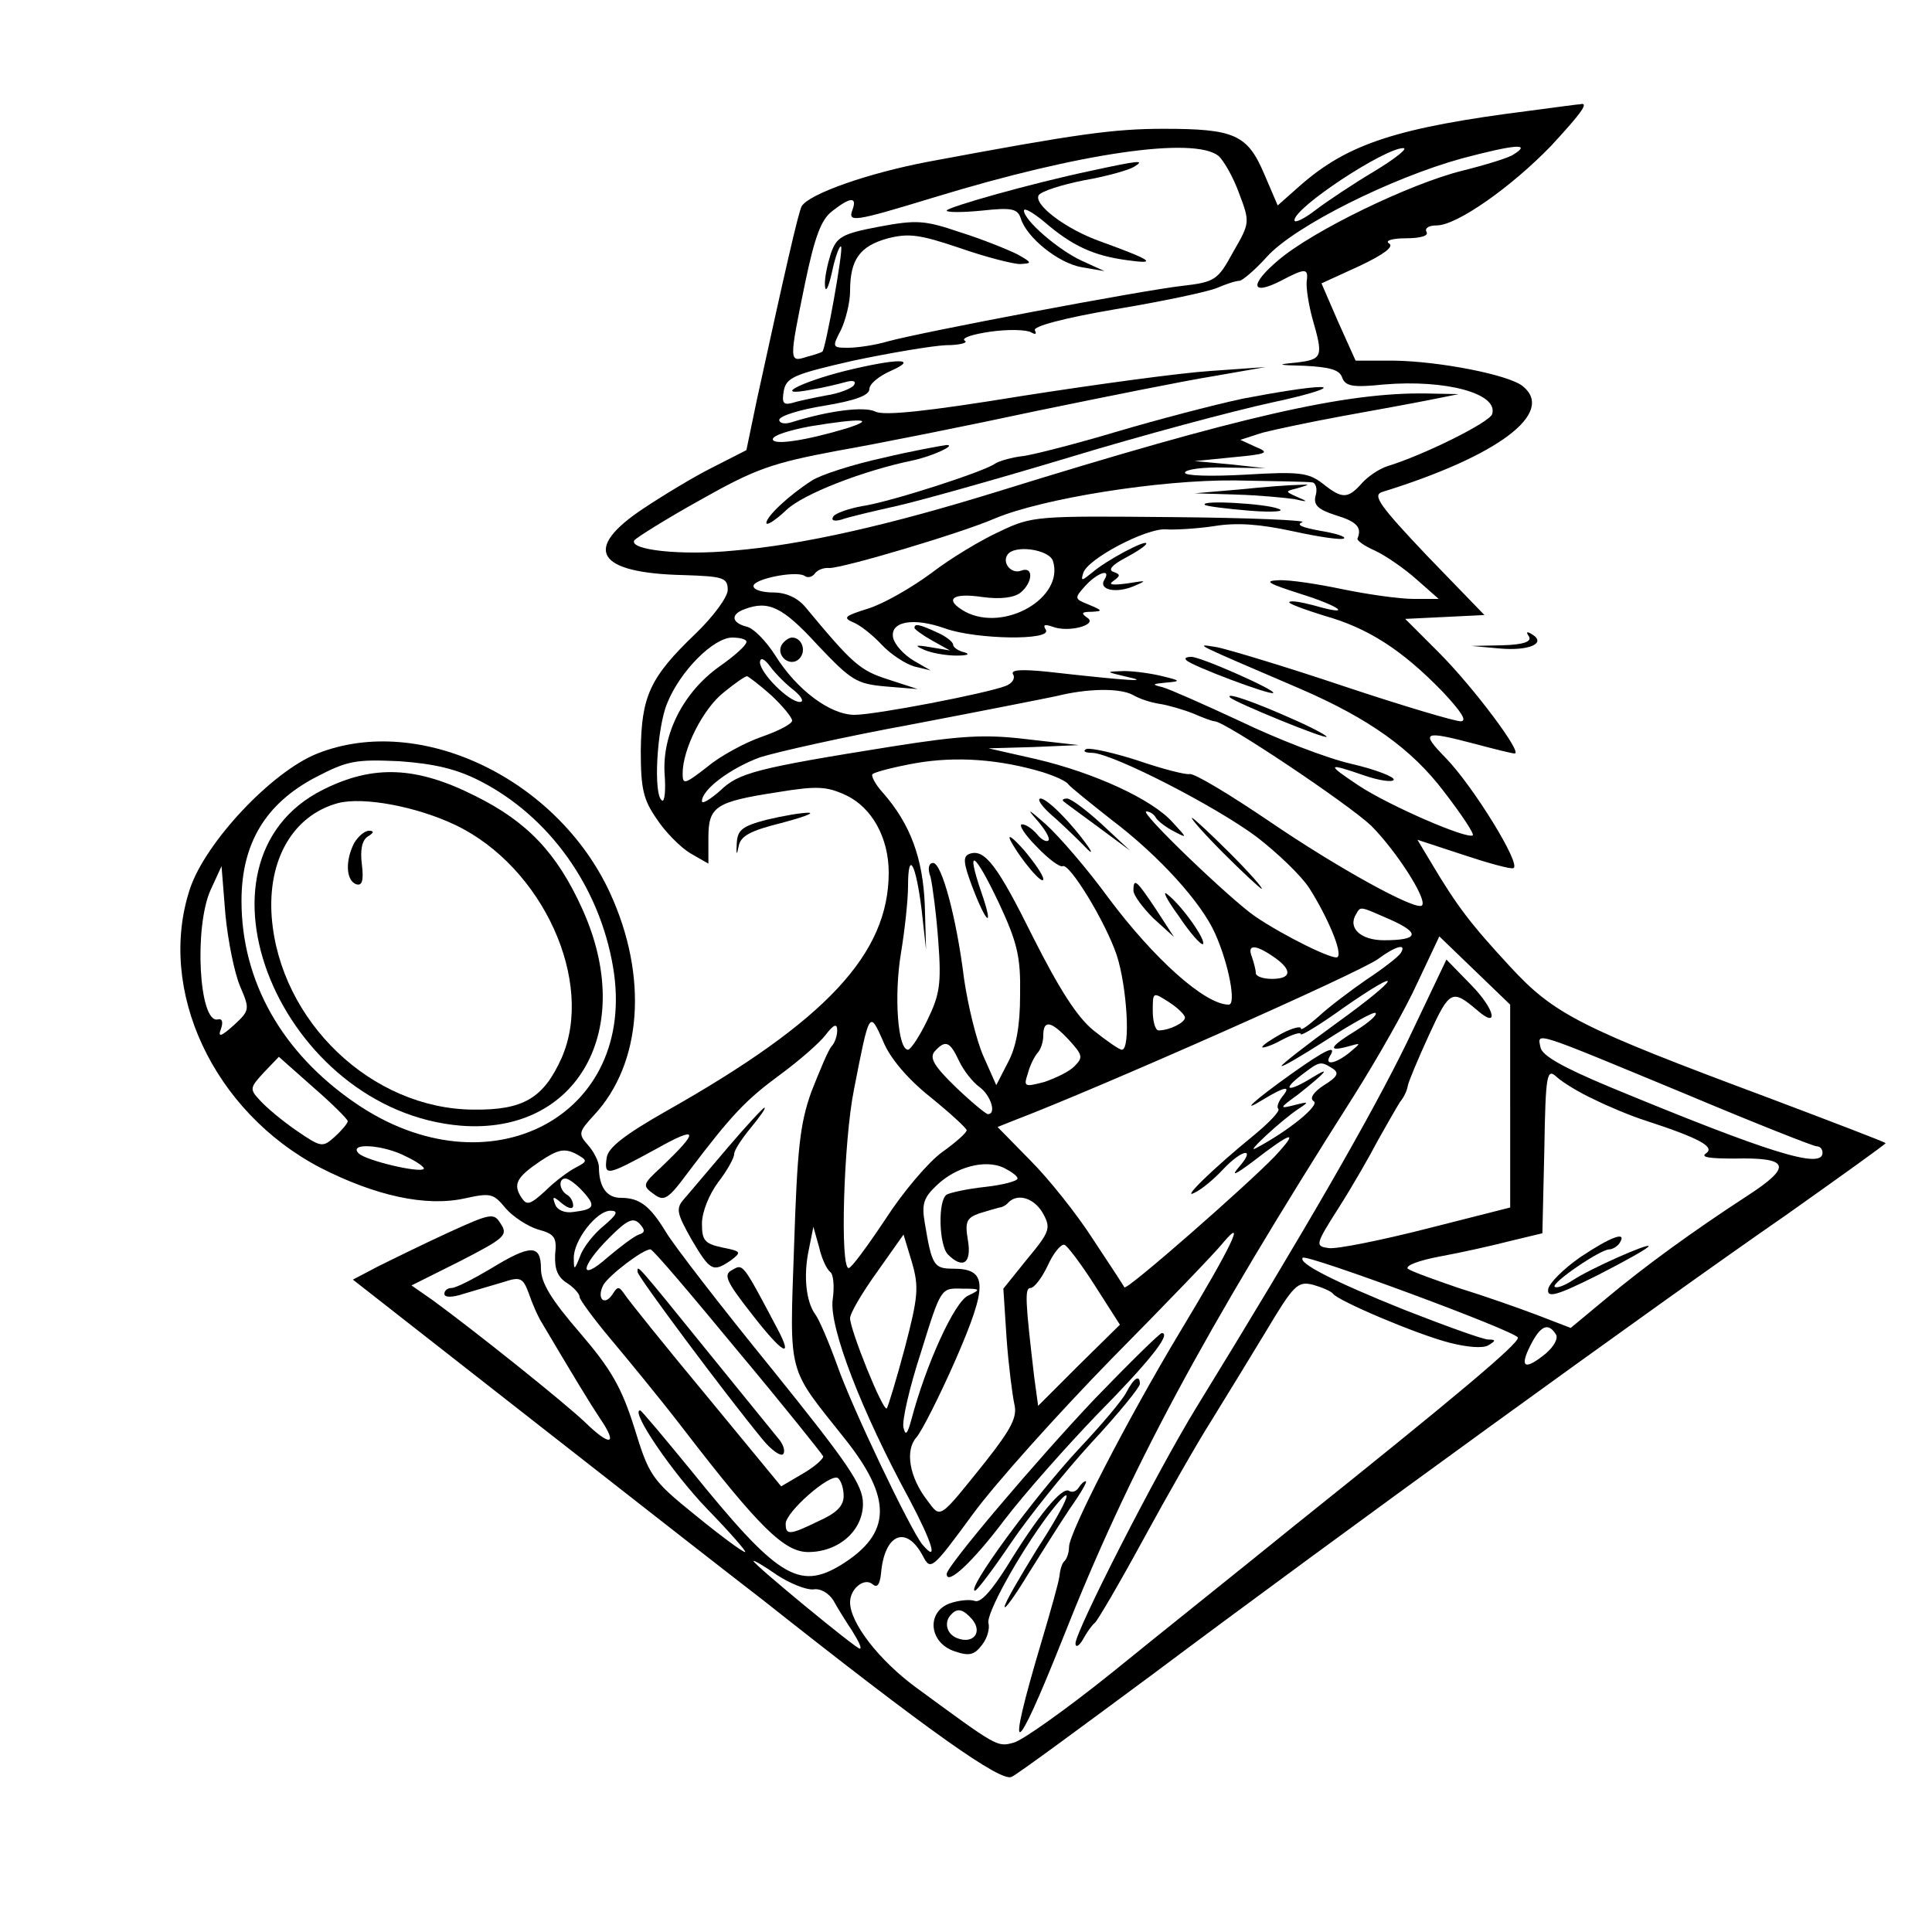 <?xml version="1.0" standalone="no"?>
<!DOCTYPE svg PUBLIC "-//W3C//DTD SVG 20010904//EN"
 "http://www.w3.org/TR/2001/REC-SVG-20010904/DTD/svg10.dtd">
<svg version="1.0" xmlns="http://www.w3.org/2000/svg"
 width="300pt" height="300pt" viewBox="0 0 300 300"
 preserveAspectRatio="xMidYMid meet">
<g transform="translate(0,300) scale(0.1,-0.1)"
fill="#000000" stroke="none">
<path d="M2375 2828 c-205 -26 -282 -51 -356 -116 l-35 -31 -21 49 c-26 61
-46 70 -156 70 -78 0 -135 -8 -365 -51 -95 -18 -185 -50 -197 -69 -5 -8 -27
-105 -70 -302 l-16 -77 -53 -27 c-28 -14 -76 -43 -106 -63 -97 -64 -74 -101
62 -104 61 -2 68 -4 68 -23 0 -11 -22 -41 -50 -68 -71 -68 -84 -97 -85 -182 0
-59 4 -76 25 -106 13 -20 37 -44 52 -53 l28 -16 0 40 c0 49 11 56 108 71 61
10 76 9 106 -5 40 -19 66 -66 66 -120 0 -126 -97 -230 -345 -370 -65 -37 -91
-57 -93 -73 -4 -29 0 -28 77 14 66 37 68 29 7 -29 -28 -26 -29 -28 -11 -41 16
-12 22 -9 53 33 68 90 90 113 143 152 30 22 62 50 71 62 13 17 18 18 18 7 0
-9 -4 -20 -9 -25 -5 -6 -18 -37 -31 -70 -18 -50 -22 -89 -27 -241 -7 -203 -11
-185 78 -297 75 -94 74 -148 -5 -197 -66 -40 -99 -19 -234 148 -41 50 -76 92
-78 92 -16 0 50 -97 104 -153 36 -37 62 -67 59 -67 -4 0 -39 26 -77 57 -68 55
-72 61 -95 136 -20 63 -36 91 -85 148 -44 51 -60 77 -60 99 0 38 -16 38 -78 0
-27 -16 -54 -30 -61 -30 -6 0 -11 -4 -11 -9 0 -6 12 -6 30 0 17 5 44 13 61 18
27 9 31 7 40 -17 5 -15 14 -36 21 -47 48 -81 74 -124 90 -148 28 -41 16 -44
-24 -5 -34 32 -169 140 -236 189 l-33 23 76 38 c68 35 74 40 63 57 -11 18 -14
18 -82 -13 -39 -18 -88 -42 -110 -53 l-38 -20 267 -209 c147 -115 313 -245
369 -288 259 -205 371 -284 387 -275 9 4 108 77 220 160 275 206 788 578 982
712 86 61 156 111 155 112 -2 2 -83 33 -181 70 -295 110 -334 130 -403 205
-60 65 -81 92 -122 161 l-21 35 70 -23 c39 -13 75 -23 79 -21 13 5 -63 128
-105 171 -40 41 -35 43 45 22 30 -8 58 -15 62 -15 13 0 -64 103 -118 157 l-52
52 62 3 61 3 -89 92 c-74 78 -85 94 -70 99 181 56 269 123 219 164 -21 18
-130 39 -200 40 l-60 0 -27 60 -26 60 59 27 c38 18 54 30 46 35 -7 4 4 8 26 8
23 0 36 4 32 10 -3 6 4 10 16 10 31 0 115 59 177 123 50 54 60 69 45 65 -5 0
-39 -5 -78 -10z m-25 -68 c-7 -5 -43 -16 -79 -25 -81 -20 -232 -93 -286 -139
-45 -38 -43 -56 4 -32 38 20 43 20 40 -1 -1 -10 3 -36 9 -58 17 -59 16 -63
-25 -68 -32 -3 -30 -4 13 -5 38 -2 54 -6 58 -18 5 -14 17 -16 65 -11 96 8 178
-14 168 -46 -4 -13 -107 -64 -163 -81 -12 -4 -29 -15 -39 -26 -22 -25 -31 -25
-61 -1 -22 17 -36 19 -119 14 -54 -3 -95 -2 -95 3 0 5 28 9 62 8 l63 -1 -55 6
-55 5 60 6 c53 5 57 7 35 16 l-24 11 34 11 c19 5 76 17 125 26 50 9 110 20
135 25 l45 9 -50 1 c-125 2 -288 -35 -665 -152 -168 -52 -303 -83 -411 -92
-81 -8 -163 1 -154 16 3 4 49 33 103 63 85 48 111 57 212 76 63 11 203 39 310
62 107 22 231 47 275 54 l80 14 -85 -6 c-47 -3 -179 -21 -294 -39 -147 -24
-214 -31 -227 -24 -17 8 -70 2 -131 -17 -10 -3 -18 -1 -18 4 0 6 32 16 70 22
48 8 70 16 70 26 0 8 15 20 33 28 45 20 11 20 -71 0 -71 -18 -114 -41 -52 -29
19 3 43 9 54 12 11 3 16 1 12 -5 -3 -5 -23 -13 -43 -16 -21 -4 -45 -9 -54 -12
-13 -3 -15 1 -12 19 4 21 16 26 108 47 57 12 122 23 144 24 22 0 35 4 29 7 -6
4 12 10 40 14 28 4 56 3 63 -1 7 -4 9 -3 6 3 -4 6 44 19 126 33 72 12 143 27
157 33 14 6 29 11 35 11 5 1 24 17 42 37 43 48 194 123 303 153 83 22 109 24
80 6z m-458 -2 c8 -7 23 -33 32 -58 17 -45 17 -46 -9 -91 -24 -44 -28 -47 -80
-53 -62 -7 -401 -71 -456 -86 -20 -6 -48 -10 -62 -10 -25 0 -25 1 -11 28 7 15
14 42 14 60 0 49 15 70 59 82 32 8 49 6 111 -15 40 -14 83 -25 94 -25 19 1 19
2 -4 15 -14 7 -53 23 -88 34 -56 19 -68 20 -127 9 -58 -11 -66 -16 -75 -42 -5
-16 -10 -38 -9 -50 1 -12 6 -1 11 22 5 24 12 42 14 39 4 -4 -24 -159 -29 -163
-1 -1 -12 -5 -24 -8 -28 -9 -28 -8 -3 114 15 72 25 99 42 112 28 22 39 23 32
3 -8 -21 0 -20 128 19 226 69 402 94 440 64z m242 -24 c-32 -19 -74 -47 -91
-60 -18 -14 -33 -21 -33 -16 0 20 140 112 169 112 8 0 -12 -16 -45 -36z m-819
-399 c-63 -19 -115 -27 -115 -17 0 6 26 14 58 20 79 13 104 12 57 -3z m722
-84 c6 0 9 -10 6 -20 -4 -15 3 -22 31 -31 33 -10 41 -19 34 -36 -2 -3 11 -12
27 -19 17 -8 46 -28 65 -45 l34 -30 -39 0 c-22 0 -71 7 -110 15 -38 8 -83 15
-100 14 -23 -1 -16 -5 34 -21 64 -20 83 -36 21 -18 -19 5 -36 8 -38 5 -2 -2
22 -11 54 -21 68 -19 121 -53 184 -118 29 -31 39 -46 28 -46 -9 0 -90 24 -180
54 -89 30 -179 57 -198 61 -37 6 -40 8 130 -65 106 -46 172 -93 222 -159 27
-35 47 -65 45 -68 -8 -7 -130 46 -177 77 -51 34 -50 36 8 16 23 -8 44 -11 46
-7 3 4 -27 16 -66 25 -39 9 -116 39 -172 66 -56 26 -110 50 -121 53 -17 4 -16
5 5 7 24 2 24 3 -5 10 -16 4 -43 8 -60 8 -29 -1 -29 -1 5 -9 37 -8 9 -7 -124
8 -40 4 -57 3 -53 -4 4 -6 -1 -14 -11 -18 -31 -12 -203 -45 -235 -45 -38 0
-90 39 -123 92 -14 22 -34 43 -45 45 -23 6 -25 19 -3 27 37 14 59 4 113 -55
53 -56 61 -61 107 -65 l49 -4 -46 15 c-44 14 -55 24 -129 113 -12 14 -30 22
-49 22 -17 0 -31 4 -31 10 0 11 65 24 79 16 5 -4 12 -2 16 3 3 5 13 10 23 9
22 0 204 54 257 77 74 31 255 60 372 59 59 -1 113 -2 120 -3z m-878 -248 c0
-5 -19 -22 -42 -38 -56 -40 -89 -105 -85 -167 2 -25 0 -44 -4 -41 -14 8 -8
113 8 151 20 50 72 102 101 102 13 0 23 -3 22 -7z m74 -75 c12 -10 16 -18 9
-18 -17 0 -62 45 -62 62 1 8 7 5 16 -7 8 -11 25 -28 37 -37z m-35 -8 c17 -16
32 -34 32 -39 0 -5 -21 -16 -47 -25 -26 -9 -65 -30 -85 -47 -35 -27 -38 -28
-38 -10 0 38 32 101 64 126 17 14 33 25 36 25 3 -1 20 -14 38 -30z m561 1 c10
-6 28 -12 42 -14 13 -2 37 -9 52 -15 16 -7 30 -12 33 -12 16 0 207 -128 243
-162 39 -39 88 -115 79 -124 -9 -9 -132 59 -236 130 -62 42 -118 76 -125 74
-7 -1 -42 8 -80 21 -37 12 -73 20 -80 18 -6 -3 -3 -6 9 -6 32 -1 192 -83 256
-131 31 -24 68 -59 81 -79 28 -44 52 -100 44 -107 -5 -6 -84 33 -128 63 -38
26 -181 163 -169 163 5 0 12 -4 15 -10 3 -5 16 -15 28 -21 21 -11 21 -11 -2
14 -32 36 -122 77 -211 98 l-75 17 70 2 70 3 -79 9 c-66 8 -102 6 -210 -11
-213 -34 -239 -41 -268 -69 -16 -14 -28 -21 -28 -16 0 18 44 51 90 68 25 8
131 32 235 51 105 20 206 40 225 44 48 12 98 13 119 2z m-140 -120 c19 -6 37
-14 40 -19 3 -4 34 -29 67 -55 74 -56 140 -129 161 -177 21 -47 33 -110 21
-110 -37 0 -116 71 -187 166 -32 44 -76 95 -97 114 -26 23 -31 26 -15 8 14
-16 22 -30 19 -33 -3 -3 -11 1 -18 10 -7 8 -17 15 -23 15 -6 0 4 -16 23 -35
18 -19 36 -32 40 -30 10 6 66 -85 84 -138 16 -49 22 -147 8 -147 -4 0 -24 14
-44 30 -26 21 -54 66 -93 143 -56 113 -76 140 -100 131 -10 -4 -9 -14 4 -49
23 -61 35 -69 15 -11 -25 73 -11 64 27 -16 29 -62 34 -84 33 -143 0 -48 -6
-81 -19 -105 l-18 -35 -20 45 c-11 25 -24 79 -30 120 -12 97 -35 180 -48 180
-7 0 -9 -9 -4 -22 3 -13 9 -58 12 -100 5 -66 2 -83 -17 -122 -12 -25 -26 -46
-30 -46 -16 0 -22 84 -11 150 6 36 11 83 11 104 0 57 12 36 21 -36 l7 -63 -2
70 c-3 72 -22 125 -65 174 -12 13 -19 27 -16 29 3 3 33 11 67 17 63 11 130 6
197 -14z m540 -229 c47 -21 44 -32 -10 -32 -36 0 -57 19 -43 41 7 12 5 12 53
-9z m186 -289 l0 -158 -130 -33 c-71 -18 -140 -32 -152 -30 -21 3 -21 5 16 63
21 33 48 80 61 105 14 25 29 51 34 59 6 7 11 18 12 25 1 6 16 42 33 79 32 70
36 71 74 39 35 -31 29 0 -8 38 l-39 40 -61 -128 c-55 -113 -155 -287 -327
-567 -62 -101 -188 -348 -188 -367 0 -7 6 -4 12 7 6 11 14 22 18 25 4 3 38 61
75 129 37 68 85 152 106 185 21 34 59 96 85 139 43 72 49 78 73 72 14 -4 28
-10 31 -14 8 -11 130 -63 181 -76 27 -7 52 -9 60 -4 12 7 12 9 0 9 -8 0 -66
21 -130 46 -112 45 -166 73 -158 81 6 6 331 -114 334 -124 2 -9 -97 -92 -347
-292 -85 -69 -213 -171 -283 -228 -71 -57 -140 -106 -153 -109 -26 -7 -25 -7
-152 86 -57 42 -102 100 -102 132 0 21 22 39 35 28 7 -6 11 -1 13 16 5 62 39
77 65 28 12 -23 14 -22 77 64 35 48 133 157 216 242 84 85 162 166 173 180 37
44 13 -6 -66 -137 -83 -138 -173 -313 -173 -335 0 -8 -3 -18 -7 -22 -4 -3 -7
-14 -8 -24 -1 -9 -14 -55 -28 -102 -56 -188 -43 -186 33 5 103 261 217 473
452 843 36 57 81 136 99 176 l34 72 55 -53 55 -53 0 -157z m-367 231 c29 -20
28 -34 -3 -34 -14 0 -25 4 -25 9 0 5 -3 16 -6 25 -8 20 5 20 34 0z m197 6 c-3
-5 -27 -24 -53 -41 -26 -18 -59 -43 -74 -57 -16 -14 -28 -23 -28 -19 0 4 -13
1 -30 -8 -16 -9 -30 -18 -30 -21 0 -2 14 2 30 11 17 9 30 13 30 9 0 -3 30 15
66 41 98 68 89 48 -11 -24 -47 -34 -85 -64 -85 -66 0 -3 32 16 71 41 39 25 73
44 75 41 3 -3 -11 -15 -30 -27 -41 -25 -46 -34 -13 -25 21 6 21 6 3 -9 -22
-18 -40 -21 -31 -6 12 19 -7 10 -59 -27 -59 -42 -83 -64 -44 -40 33 20 44 22
29 4 -6 -8 -9 -16 -6 -19 3 -3 -14 -21 -37 -40 -65 -53 -115 -102 -93 -90 11
5 31 22 44 36 30 32 52 35 25 4 -13 -15 -7 -13 21 8 62 48 73 50 35 9 -42 -44
-230 -209 -234 -204 -1 2 -23 36 -49 75 -25 39 -69 94 -97 122 l-51 52 25 10
c129 49 538 230 566 251 27 20 45 25 35 9z m-335 -100 c0 -8 -24 -20 -41 -20
-5 0 -9 14 -9 30 0 30 0 30 25 14 14 -9 25 -20 25 -24z m-396 -123 c31 -25 57
-49 57 -52 0 -4 -17 -19 -38 -34 -21 -15 -61 -62 -88 -104 -28 -42 -53 -76
-57 -76 -14 -2 -8 198 8 277 24 123 24 123 45 76 10 -26 38 -59 73 -87z m216
88 c21 -23 22 -27 9 -40 -8 -9 -30 -19 -47 -25 -31 -8 -33 -8 -26 13 3 12 10
26 15 32 5 5 9 17 9 27 0 25 12 23 40 -7z m958 -84 c107 -45 198 -81 203 -81
5 0 9 -4 9 -10 0 -26 -81 -1 -330 102 -74 31 -106 49 -108 62 -5 24 -13 26
226 -73z m-1129 52 c7 -15 21 -33 32 -41 17 -12 27 -42 13 -42 -3 0 -26 19
-50 42 -33 32 -41 45 -33 55 17 19 24 16 38 -14z m580 -12 c11 -7 8 -13 -13
-26 -17 -11 -23 -21 -16 -25 10 -6 -39 -46 -90 -73 -18 -10 39 43 66 61 17 11
17 12 -6 6 -24 -6 -24 -5 5 16 43 34 54 46 23 27 -37 -23 -49 -21 -18 3 29 22
30 23 49 11z m406 -48 c22 -11 58 -26 80 -33 83 -27 109 -41 94 -51 -9 -6 6
-8 44 -8 86 2 91 -12 20 -58 -83 -54 -159 -109 -221 -161 l-53 -44 -52 20
c-29 11 -83 30 -122 42 -38 13 -74 26 -79 30 -4 5 18 13 50 19 33 6 82 17 109
24 l50 12 3 129 c2 121 4 128 20 113 9 -8 35 -24 57 -34z m-895 -123 c0 -4
-23 -10 -50 -13 -28 -3 -55 -9 -60 -12 -14 -9 -12 -79 2 -93 23 -23 37 -14 31
22 -5 29 -2 35 18 42 13 4 27 8 31 9 3 0 10 3 14 8 15 15 41 6 54 -18 12 -22
10 -28 -25 -70 l-37 -46 5 -77 c3 -42 9 -88 12 -102 5 -20 -4 -38 -45 -90 -73
-91 -69 -88 -90 -60 -28 36 -35 78 -17 98 8 9 36 64 61 121 50 115 50 141 -4
141 -30 0 -33 5 -44 71 -5 29 -2 39 18 58 30 29 75 41 104 28 12 -6 22 -13 22
-17z m-291 -145 c5 -3 7 -22 4 -43 -6 -42 45 -174 119 -310 36 -68 46 -101 20
-70 -19 24 -109 212 -132 278 -13 36 -28 71 -34 79 -14 19 -19 59 -10 101 l7
35 9 -32 c4 -18 12 -34 17 -38z m116 -118 c-13 -49 -26 -91 -28 -94 -6 -5 -57
122 -57 140 0 8 19 40 42 72 l41 58 13 -43 c11 -38 10 -53 -11 -133z m295 97
l39 -61 -64 -63 -63 -63 -6 44 c-14 119 -15 139 -6 139 6 0 18 16 27 35 9 20
21 34 26 32 4 -1 26 -30 47 -63z m-197 -16 c-21 -10 -65 -106 -88 -193 -6 -22
-9 -25 -12 -12 -3 9 9 62 27 117 31 100 31 100 63 99 30 0 31 -1 10 -11z m913
-60 c4 -6 -3 -19 -16 -30 -32 -26 -41 -22 -24 12 16 32 28 37 40 18z m-1153
-396 c11 2 24 -6 31 -17 6 -11 19 -32 29 -47 10 -16 16 -28 12 -28 -6 0 -165
131 -165 136 0 2 17 -8 37 -22 20 -13 45 -23 56 -22z"/>
<path d="M1930 2381 c-47 -10 -134 -33 -195 -51 -60 -18 -126 -35 -145 -38
-19 -2 -39 -8 -45 -12 -16 -12 -164 -60 -207 -66 -21 -4 -41 -11 -44 -16 -4
-6 1 -8 12 -5 11 4 49 13 85 21 36 8 157 42 270 76 112 34 254 72 314 85 61
13 94 24 75 24 -19 0 -73 -9 -120 -18z"/>
<path d="M1371 2289 c-46 -10 -96 -26 -110 -35 -36 -23 -71 -56 -71 -66 0 -5
14 4 31 20 26 25 119 61 196 77 29 6 69 24 53 24 -8 -1 -53 -9 -99 -20z"/>
<path d="M1695 2735 c-95 -20 -225 -57 -225 -62 0 -3 25 -3 55 0 46 5 55 3 60
-12 9 -30 59 -70 95 -76 l35 -6 -35 16 c-37 17 -90 63 -90 78 0 5 14 -3 31
-17 44 -38 77 -53 129 -60 49 -7 39 0 -41 29 -54 19 -105 58 -96 72 4 6 35 16
70 23 35 6 70 16 78 21 18 11 8 10 -66 -6z"/>
<path d="M1925 2240 l-70 -6 65 -2 c36 -1 76 -5 90 -7 21 -5 22 -4 5 3 -20 9
-20 9 0 14 20 6 20 6 0 5 -11 0 -51 -3 -90 -7z"/>
<path d="M1871 2216 c2 -2 33 -6 69 -9 38 -3 57 -1 45 3 -19 8 -123 14 -114 6z"/>
<path d="M1553 2175 c-29 -13 -77 -42 -107 -65 -31 -23 -75 -48 -98 -55 -35
-11 -40 -14 -24 -21 11 -4 31 -20 45 -35 14 -15 37 -30 51 -34 l25 -6 -26 15
c-15 9 -29 24 -32 35 -6 26 31 33 81 15 48 -17 166 -19 156 -2 -5 8 -2 9 10 5
25 -10 72 3 54 14 -10 7 -8 9 7 9 18 1 17 2 -4 11 -23 9 -23 10 -6 29 19 21
41 28 30 10 -10 -16 18 -22 46 -10 21 9 20 9 -11 4 -23 -3 -30 -2 -21 4 11 8
11 10 0 14 -9 3 -2 11 19 22 17 9 32 19 32 22 0 7 -62 -26 -84 -45 -16 -13
-18 -14 -14 -1 6 22 98 70 128 68 14 -1 48 1 75 5 36 6 72 3 123 -8 41 -9 76
-14 79 -11 3 3 -14 8 -38 12 -27 5 -37 9 -27 13 10 3 -81 7 -200 8 -211 2
-219 2 -269 -22z m82 -46 c18 -57 -75 -111 -136 -79 -34 19 -21 30 26 23 29
-4 50 -1 60 7 19 16 20 41 1 34 -15 -6 -30 11 -22 24 10 17 65 9 71 -9z"/>
<path d="M1420 2025 c0 -2 12 -11 28 -20 l27 -15 -30 5 c-24 4 -26 3 -10 -4
11 -5 34 -9 50 -9 17 0 22 2 13 5 -10 2 -18 8 -18 12 0 4 -11 13 -25 19 -28
13 -35 14 -35 7z"/>
<path d="M1214 1999 c-10 -17 13 -36 27 -22 12 12 4 33 -11 33 -5 0 -12 -5
-16 -11z"/>
<path d="M1842 1975 c8 -9 131 -55 135 -51 5 4 -112 56 -127 56 -8 0 -11 -2
-8 -5z"/>
<path d="M1910 1917 c8 -8 150 -66 150 -61 0 2 -24 15 -54 28 -58 26 -104 42
-96 33z"/>
<path d="M1900 1675 c30 -30 57 -55 59 -55 3 0 -19 25 -49 55 -30 30 -57 55
-59 55 -3 0 19 -25 49 -55z"/>
<path d="M1630 1737 c14 -12 36 -33 50 -47 14 -15 18 -17 10 -5 -26 37 -64 75
-74 75 -6 0 0 -10 14 -23z"/>
<path d="M1651 1756 c2 -2 27 -20 54 -40 l50 -37 -44 41 c-24 22 -48 40 -54
40 -6 0 -8 -2 -6 -4z"/>
<path d="M1569 1695 c16 -30 51 -71 51 -60 0 6 -14 26 -30 45 -17 19 -26 26
-21 15z"/>
<path d="M1760 1617 c0 -7 14 -26 31 -43 l32 -29 -28 43 c-30 45 -35 50 -35
29z"/>
<path d="M1830 1578 c18 -27 35 -46 38 -44 5 6 -32 59 -55 77 -9 8 -2 -7 17
-33z"/>
<path d="M1700 828 c-90 -95 -230 -260 -230 -272 0 -19 40 18 89 83 32 42 97
115 144 164 80 81 117 127 101 127 -3 0 -50 -46 -104 -102z"/>
<path d="M1749 838 c-6 -12 -39 -51 -73 -87 -70 -75 -177 -221 -162 -221 3 0
28 33 55 73 27 40 83 110 125 156 42 45 76 87 76 92 0 15 -9 10 -21 -13z"/>
<path d="M1675 690 c-4 -6 -10 -8 -15 -5 -11 7 -49 -40 -95 -115 -25 -40 -42
-59 -51 -56 -8 3 -26 1 -40 -4 -36 -14 -31 -61 8 -74 23 -8 31 -6 43 10 8 10
12 25 10 33 -5 13 46 106 93 169 45 59 34 26 -18 -54 -27 -44 -50 -83 -50 -89
0 -5 16 17 36 50 20 32 49 78 65 102 17 24 28 43 25 43 -3 0 -8 -5 -11 -10z
m-165 -205 c16 -20 1 -38 -23 -29 -17 6 -22 25 -10 37 10 11 19 8 33 -8z"/>
<path d="M2454 1048 c-26 -18 -49 -41 -50 -50 -2 -14 13 -10 77 22 43 22 79
42 79 45 0 5 -89 -34 -118 -53 -12 -8 -25 -13 -28 -10 -5 6 71 58 85 58 5 0
13 5 16 10 12 19 -13 10 -61 -22z"/>
<path d="M2374 2012 c5 -8 -7 -13 -41 -14 l-48 -1 44 -4 c45 -4 73 8 50 22 -8
5 -10 4 -5 -3z"/>
<path d="M493 1830 c-71 -28 -174 -138 -198 -210 -52 -157 36 -346 202 -433
86 -44 164 -61 224 -48 41 9 45 8 64 -15 11 -13 34 -28 50 -33 26 -7 30 -12
27 -39 -1 -23 4 -35 18 -44 11 -7 20 -17 20 -22 0 -4 22 -34 48 -65 26 -31 78
-94 114 -141 117 -152 156 -190 193 -190 47 0 85 33 85 75 0 29 -22 61 -142
210 -79 97 -153 193 -164 212 -25 41 -41 53 -70 53 -22 0 -34 17 -34 48 0 8
-8 24 -17 34 -15 17 -15 20 9 46 75 80 85 216 25 346 -82 177 -295 279 -454
216z m253 -43 c107 -55 185 -164 206 -289 39 -231 -193 -353 -400 -211 -114
78 -177 189 -177 314 0 89 37 151 115 192 50 26 62 28 130 25 55 -4 89 -12
126 -31z m-373 -319 c15 -35 15 -37 -10 -60 -20 -18 -25 -19 -20 -6 4 11 2 17
-5 15 -29 -6 -37 143 -11 201 l17 37 6 -75 c4 -41 14 -91 23 -112z m167 -209
c0 -3 -9 -14 -20 -24 -19 -17 -21 -17 -59 9 -22 15 -47 36 -57 47 -17 18 -16
20 6 44 l23 24 53 -47 c30 -26 54 -50 54 -53z m91 -55 c17 -8 29 -17 27 -19
-6 -7 -90 13 -101 24 -17 17 38 14 74 -5z m263 -17 c-10 -5 -32 -21 -47 -36
-24 -22 -29 -23 -37 -11 -14 21 -8 32 29 57 27 18 37 20 54 12 20 -11 20 -12
1 -22z m11 -37 c21 -23 18 -28 -15 -32 -13 -2 -25 3 -28 12 -5 13 -3 13 11 1
10 -8 17 -9 17 -3 0 6 -4 14 -10 17 -12 8 -13 25 -2 25 5 0 17 -9 27 -20z m33
-53 c-15 -12 -32 -33 -37 -47 -9 -23 -10 -23 -10 -4 -1 27 35 74 57 74 13 0
10 -6 -10 -23z m54 -14 c-8 -3 -29 -19 -48 -35 -45 -40 -44 -16 2 30 28 28 37
32 47 22 9 -10 9 -14 -1 -17z m153 -180 c72 -86 131 -160 133 -164 2 -3 -12
-16 -31 -27 l-34 -20 -117 142 c-64 77 -121 148 -126 156 -9 13 -11 13 -19 0
-13 -19 -25 -6 -14 15 9 15 61 55 73 55 4 0 64 -71 135 -157z m165 -226 c0
-16 -12 -27 -39 -39 -45 -22 -51 -22 -51 -4 0 18 68 78 81 71 5 -4 9 -16 9
-28z"/>
<path d="M502 1774 c-225 -112 -66 -499 214 -522 181 -14 273 150 188 337 -39
86 -85 135 -166 175 -91 46 -158 49 -236 10z m205 -55 c136 -65 217 -244 165
-362 -28 -62 -59 -81 -137 -80 -158 1 -300 137 -313 298 -7 90 33 159 103 178
39 10 121 -5 182 -34z"/>
<path d="M550 1691 c-14 -27 -13 -58 3 -64 9 -3 12 5 9 30 -3 23 0 38 9 44 10
6 10 9 2 9 -7 0 -17 -9 -23 -19z"/>
<path d="M990 1025 c0 -7 134 -187 194 -260 13 -16 28 -27 32 -23 4 5 0 16 -8
25 -8 10 -57 70 -108 133 -115 142 -110 136 -110 125z"/>
<path d="M1190 1727 c-38 -10 -45 -16 -46 -37 -1 -18 0 -19 3 -4 3 16 18 24
66 36 34 9 53 16 42 16 -11 0 -40 -5 -65 -11z"/>
<path d="M1130 1218 c-30 -35 -60 -71 -68 -80 -13 -15 -11 -22 12 -63 29 -49
33 -51 61 -32 17 13 16 14 -14 20 -27 6 -31 11 -31 37 0 18 11 45 25 64 14 18
25 38 25 44 0 6 12 24 26 41 14 17 24 31 21 31 -2 0 -28 -28 -57 -62z"/>
<path d="M1137 1028 c-14 -7 -10 -17 30 -68 48 -62 66 -72 40 -23 -54 102 -53
101 -70 91z"/>
</g>
</svg>
